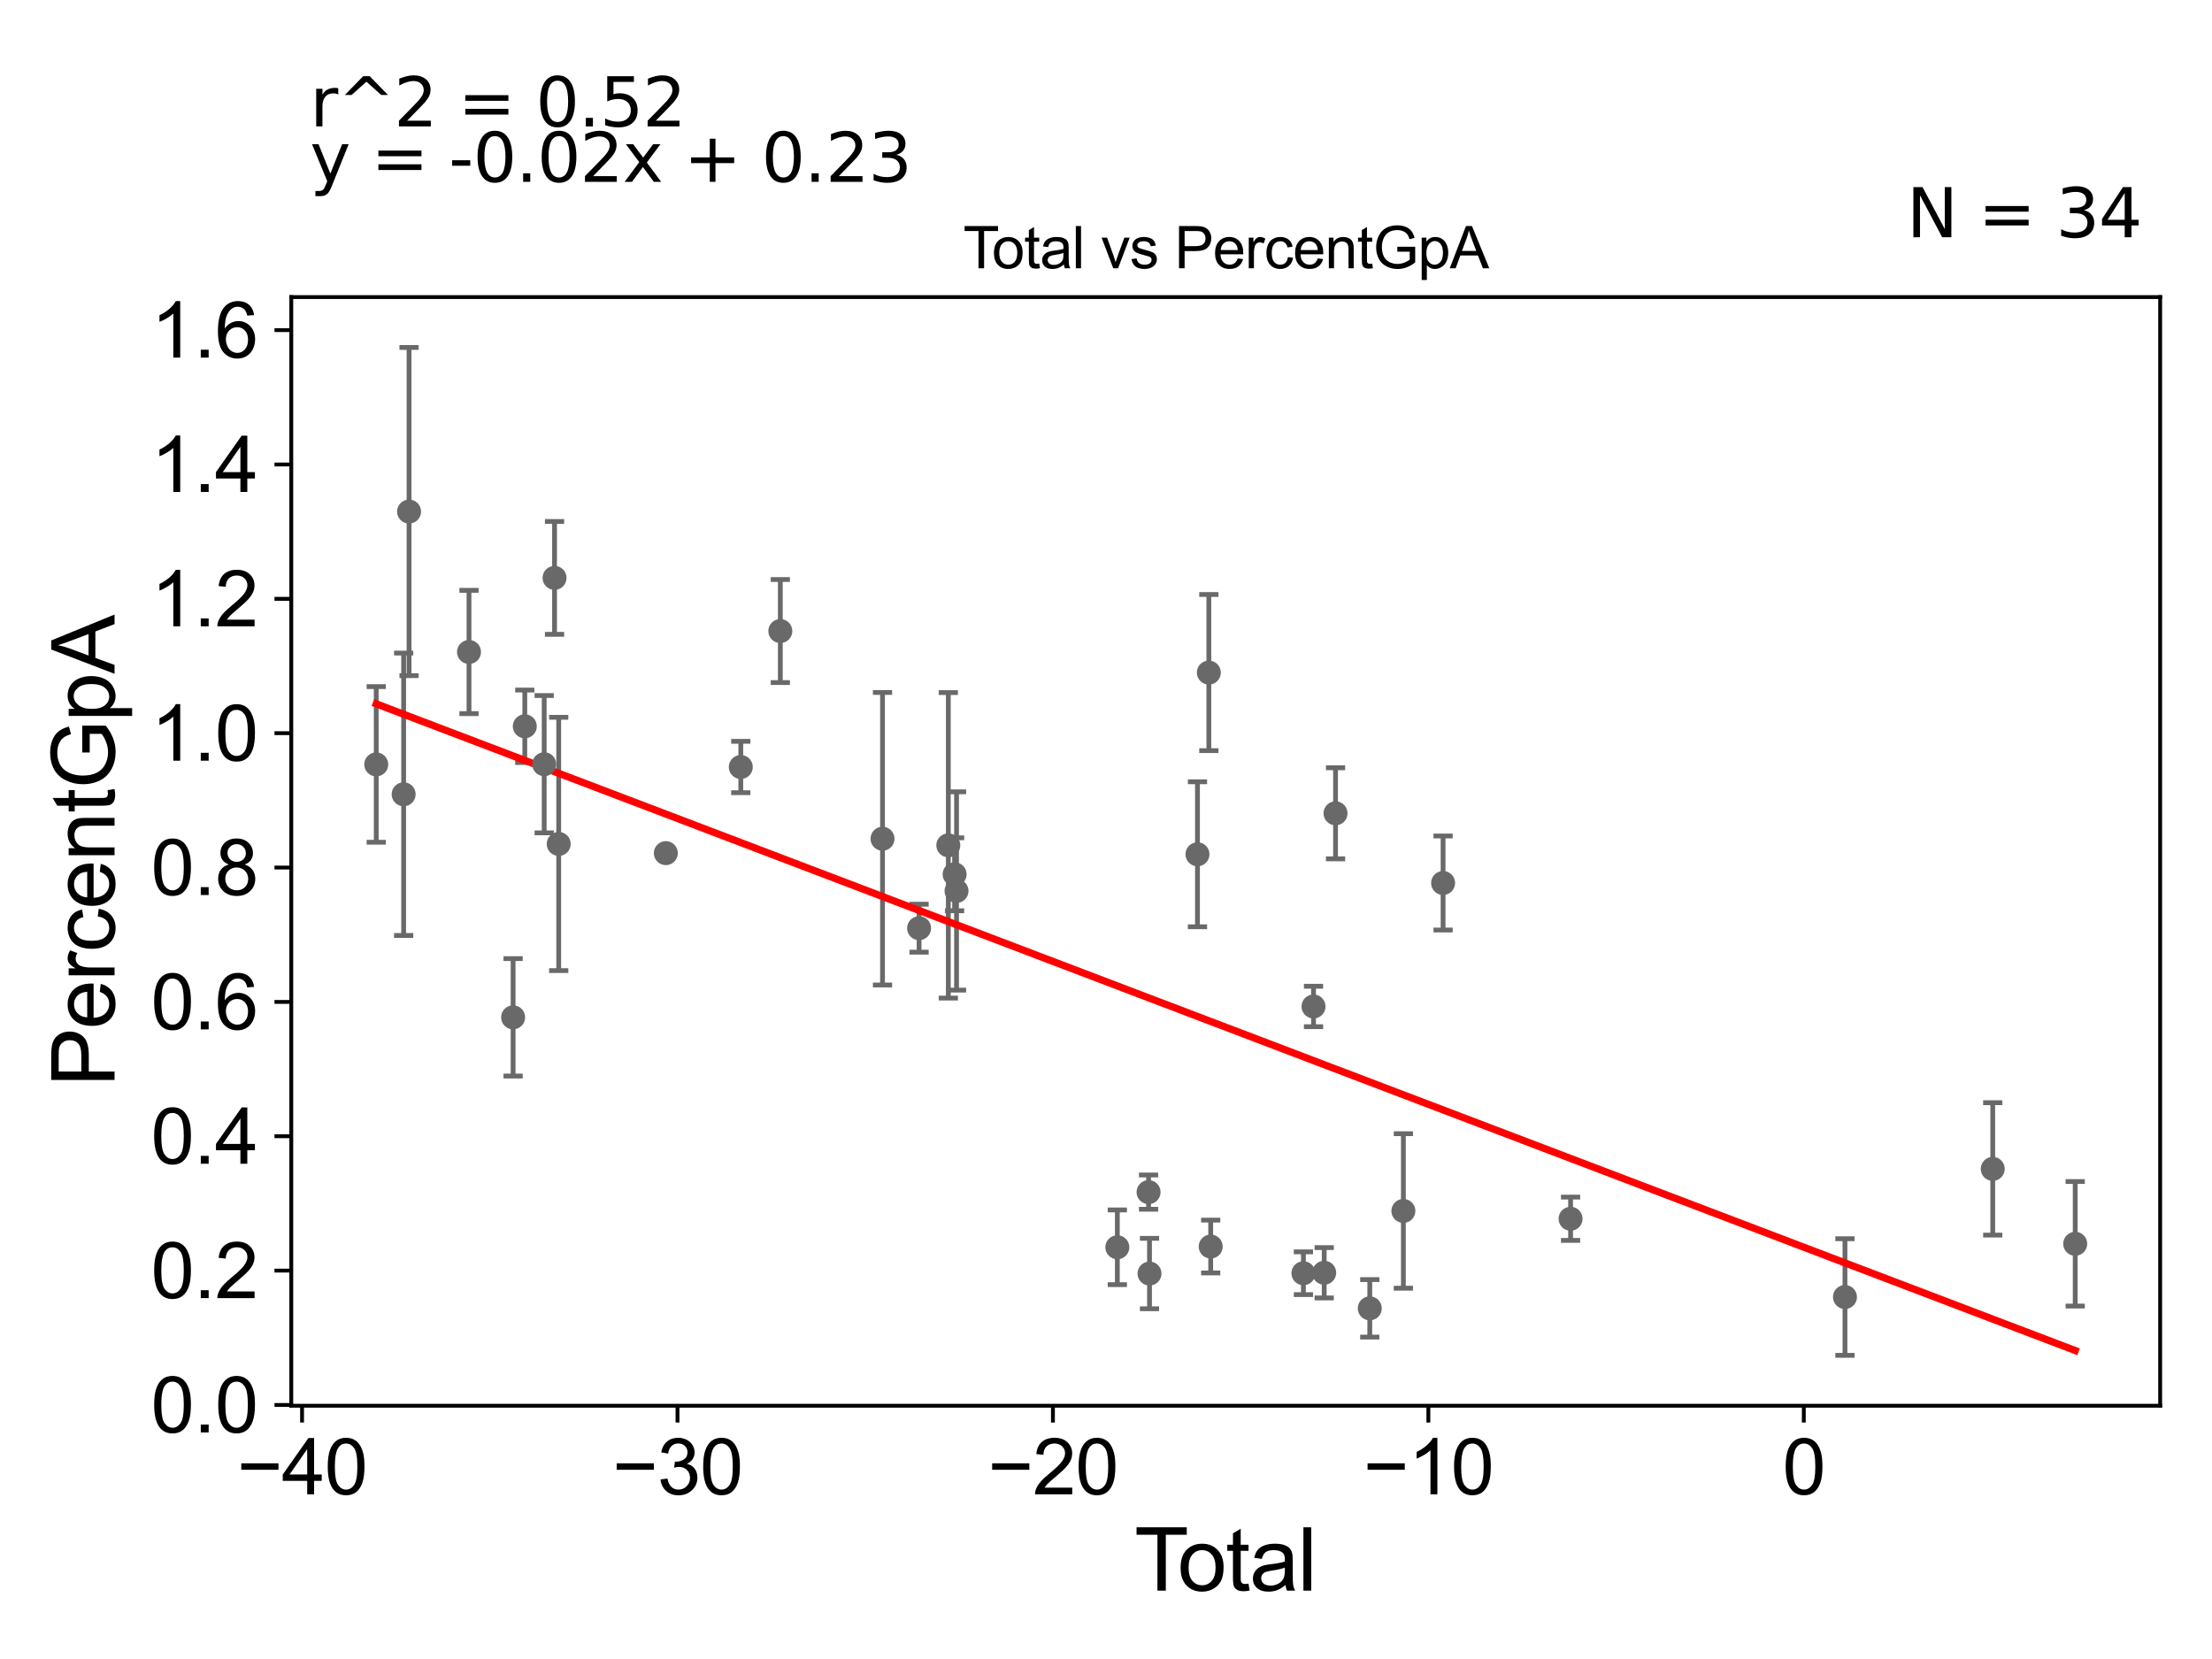 <?xml version="1.0" encoding="utf-8" standalone="no"?>
<!DOCTYPE svg PUBLIC "-//W3C//DTD SVG 1.1//EN"
  "http://www.w3.org/Graphics/SVG/1.1/DTD/svg11.dtd">
<svg xmlns:xlink="http://www.w3.org/1999/xlink" width="460.8pt" height="345.6pt" viewBox="0 0 460.8 345.6" xmlns="http://www.w3.org/2000/svg" version="1.1">
 <defs>
  <style type="text/css">*{stroke-linejoin: round; stroke-linecap: butt}</style>
 </defs>
 <g id="figure_1">
  <g id="patch_1">
   <path d="M 0 345.6 
L 460.8 345.6 
L 460.8 0 
L 0 0 
z
" style="fill: #ffffff"/>
  </g>
  <g id="axes_1">
   <g id="patch_2">
    <path d="M 60.68 292.84 
L 450 292.84 
L 450 61.886 
L 60.68 61.886 
z
" style="fill: #ffffff"/>
   </g>
   <g id="PathCollection_1">
    <defs>
     <path id="m5eea987f00" d="M 0 1.118 
C 0.297 1.118 0.581 1 0.791 0.791 
C 1 0.581 1.118 0.297 1.118 0 
C 1.118 -0.297 1 -0.581 0.791 -0.791 
C 0.581 -1 0.297 -1.118 0 -1.118 
C -0.297 -1.118 -0.581 -1 -0.791 -0.791 
C -1 -0.581 -1.118 -0.297 -1.118 0 
C -1.118 0.297 -1 0.581 -0.791 0.791 
C -0.581 1 -0.297 1.118 0 1.118 
z
" style="stroke: #696969"/>
    </defs>
    <g clip-path="url(#p85a0d99d24)">
     <use xlink:href="#m5eea987f00" x="78.376" y="159.242" style="fill: #696969; stroke: #696969"/>
     <use xlink:href="#m5eea987f00" x="384.339" y="270.195" style="fill: #696969; stroke: #696969"/>
     <use xlink:href="#m5eea987f00" x="327.179" y="253.891" style="fill: #696969; stroke: #696969"/>
     <use xlink:href="#m5eea987f00" x="300.621" y="183.948" style="fill: #696969; stroke: #696969"/>
     <use xlink:href="#m5eea987f00" x="292.349" y="252.263" style="fill: #696969; stroke: #696969"/>
     <use xlink:href="#m5eea987f00" x="285.349" y="272.552" style="fill: #696969; stroke: #696969"/>
     <use xlink:href="#m5eea987f00" x="278.218" y="169.427" style="fill: #696969; stroke: #696969"/>
     <use xlink:href="#m5eea987f00" x="275.854" y="265.14" style="fill: #696969; stroke: #696969"/>
     <use xlink:href="#m5eea987f00" x="273.63" y="209.667" style="fill: #696969; stroke: #696969"/>
     <use xlink:href="#m5eea987f00" x="271.525" y="265.236" style="fill: #696969; stroke: #696969"/>
     <use xlink:href="#m5eea987f00" x="252.21" y="259.678" style="fill: #696969; stroke: #696969"/>
     <use xlink:href="#m5eea987f00" x="251.824" y="140.11" style="fill: #696969; stroke: #696969"/>
     <use xlink:href="#m5eea987f00" x="249.455" y="177.961" style="fill: #696969; stroke: #696969"/>
     <use xlink:href="#m5eea987f00" x="239.463" y="265.306" style="fill: #696969; stroke: #696969"/>
     <use xlink:href="#m5eea987f00" x="239.269" y="248.342" style="fill: #696969; stroke: #696969"/>
     <use xlink:href="#m5eea987f00" x="232.763" y="259.831" style="fill: #696969; stroke: #696969"/>
     <use xlink:href="#m5eea987f00" x="199.263" y="185.604" style="fill: #696969; stroke: #696969"/>
     <use xlink:href="#m5eea987f00" x="198.862" y="182.13" style="fill: #696969; stroke: #696969"/>
     <use xlink:href="#m5eea987f00" x="84.087" y="165.462" style="fill: #696969; stroke: #696969"/>
     <use xlink:href="#m5eea987f00" x="85.214" y="106.567" style="fill: #696969; stroke: #696969"/>
     <use xlink:href="#m5eea987f00" x="97.702" y="135.819" style="fill: #696969; stroke: #696969"/>
     <use xlink:href="#m5eea987f00" x="106.89" y="211.928" style="fill: #696969; stroke: #696969"/>
     <use xlink:href="#m5eea987f00" x="109.324" y="151.3" style="fill: #696969; stroke: #696969"/>
     <use xlink:href="#m5eea987f00" x="113.366" y="159.2" style="fill: #696969; stroke: #696969"/>
     <use xlink:href="#m5eea987f00" x="415.123" y="243.502" style="fill: #696969; stroke: #696969"/>
     <use xlink:href="#m5eea987f00" x="115.522" y="120.387" style="fill: #696969; stroke: #696969"/>
     <use xlink:href="#m5eea987f00" x="138.705" y="177.726" style="fill: #696969; stroke: #696969"/>
     <use xlink:href="#m5eea987f00" x="154.32" y="159.781" style="fill: #696969; stroke: #696969"/>
     <use xlink:href="#m5eea987f00" x="162.555" y="131.458" style="fill: #696969; stroke: #696969"/>
     <use xlink:href="#m5eea987f00" x="183.845" y="174.723" style="fill: #696969; stroke: #696969"/>
     <use xlink:href="#m5eea987f00" x="191.46" y="193.359" style="fill: #696969; stroke: #696969"/>
     <use xlink:href="#m5eea987f00" x="197.552" y="176.099" style="fill: #696969; stroke: #696969"/>
     <use xlink:href="#m5eea987f00" x="116.391" y="175.81" style="fill: #696969; stroke: #696969"/>
     <use xlink:href="#m5eea987f00" x="432.304" y="259.105" style="fill: #696969; stroke: #696969"/>
    </g>
   </g>
   <g id="matplotlib.axis_1">
    <g id="xtick_1">
     <g id="line2d_1">
      <defs>
       <path id="m3acfc9e610" d="M 0 0 
L 0 3.5 
" style="stroke: #000000; stroke-width: 0.8"/>
      </defs>
      <g>
       <use xlink:href="#m3acfc9e610" x="62.924" y="292.84" style="stroke: #000000; stroke-width: 0.8"/>
      </g>
     </g>
     <g id="text_1">
      <!-- −40 -->
      <g transform="translate(49.354 311.293)scale(0.16 -0.16)">
       <defs>
        <path id="ArialMT-2212" d="M 3381 1997 
L 356 1997 
L 356 2522 
L 3381 2522 
L 3381 1997 
z
" transform="scale(0.016)"/>
        <path id="ArialMT-34" d="M 2069 0 
L 2069 1097 
L 81 1097 
L 81 1613 
L 2172 4581 
L 2631 4581 
L 2631 1613 
L 3250 1613 
L 3250 1097 
L 2631 1097 
L 2631 0 
L 2069 0 
z
M 2069 1613 
L 2069 3678 
L 634 1613 
L 2069 1613 
z
" transform="scale(0.016)"/>
        <path id="ArialMT-30" d="M 266 2259 
Q 266 3072 433 3567 
Q 600 4063 929 4331 
Q 1259 4600 1759 4600 
Q 2128 4600 2406 4451 
Q 2684 4303 2865 4023 
Q 3047 3744 3150 3342 
Q 3253 2941 3253 2259 
Q 3253 1453 3087 958 
Q 2922 463 2592 192 
Q 2263 -78 1759 -78 
Q 1097 -78 719 397 
Q 266 969 266 2259 
z
M 844 2259 
Q 844 1131 1108 757 
Q 1372 384 1759 384 
Q 2147 384 2411 759 
Q 2675 1134 2675 2259 
Q 2675 3391 2411 3762 
Q 2147 4134 1753 4134 
Q 1366 4134 1134 3806 
Q 844 3388 844 2259 
z
" transform="scale(0.016)"/>
       </defs>
       <use xlink:href="#ArialMT-2212"/>
       <use xlink:href="#ArialMT-34" x="58.398"/>
       <use xlink:href="#ArialMT-30" x="114.014"/>
      </g>
     </g>
    </g>
    <g id="xtick_2">
     <g id="line2d_2">
      <g>
       <use xlink:href="#m3acfc9e610" x="141.135" y="292.84" style="stroke: #000000; stroke-width: 0.8"/>
      </g>
     </g>
     <g id="text_2">
      <!-- −30 -->
      <g transform="translate(127.565 311.293)scale(0.16 -0.16)">
       <defs>
        <path id="ArialMT-33" d="M 269 1209 
L 831 1284 
Q 928 806 1161 595 
Q 1394 384 1728 384 
Q 2125 384 2398 659 
Q 2672 934 2672 1341 
Q 2672 1728 2419 1979 
Q 2166 2231 1775 2231 
Q 1616 2231 1378 2169 
L 1441 2663 
Q 1497 2656 1531 2656 
Q 1891 2656 2178 2843 
Q 2466 3031 2466 3422 
Q 2466 3731 2256 3934 
Q 2047 4138 1716 4138 
Q 1388 4138 1169 3931 
Q 950 3725 888 3313 
L 325 3413 
Q 428 3978 793 4289 
Q 1159 4600 1703 4600 
Q 2078 4600 2393 4439 
Q 2709 4278 2876 4000 
Q 3044 3722 3044 3409 
Q 3044 3113 2884 2869 
Q 2725 2625 2413 2481 
Q 2819 2388 3044 2092 
Q 3269 1797 3269 1353 
Q 3269 753 2831 336 
Q 2394 -81 1725 -81 
Q 1122 -81 723 278 
Q 325 638 269 1209 
z
" transform="scale(0.016)"/>
       </defs>
       <use xlink:href="#ArialMT-2212"/>
       <use xlink:href="#ArialMT-33" x="58.398"/>
       <use xlink:href="#ArialMT-30" x="114.014"/>
      </g>
     </g>
    </g>
    <g id="xtick_3">
     <g id="line2d_3">
      <g>
       <use xlink:href="#m3acfc9e610" x="219.345" y="292.84" style="stroke: #000000; stroke-width: 0.8"/>
      </g>
     </g>
     <g id="text_3">
      <!-- −20 -->
      <g transform="translate(205.775 311.293)scale(0.16 -0.16)">
       <defs>
        <path id="ArialMT-32" d="M 3222 541 
L 3222 0 
L 194 0 
Q 188 203 259 391 
Q 375 700 629 1000 
Q 884 1300 1366 1694 
Q 2113 2306 2375 2664 
Q 2638 3022 2638 3341 
Q 2638 3675 2398 3904 
Q 2159 4134 1775 4134 
Q 1369 4134 1125 3890 
Q 881 3647 878 3216 
L 300 3275 
Q 359 3922 746 4261 
Q 1134 4600 1788 4600 
Q 2447 4600 2831 4234 
Q 3216 3869 3216 3328 
Q 3216 3053 3103 2787 
Q 2991 2522 2730 2228 
Q 2469 1934 1863 1422 
Q 1356 997 1212 845 
Q 1069 694 975 541 
L 3222 541 
z
" transform="scale(0.016)"/>
       </defs>
       <use xlink:href="#ArialMT-2212"/>
       <use xlink:href="#ArialMT-32" x="58.398"/>
       <use xlink:href="#ArialMT-30" x="114.014"/>
      </g>
     </g>
    </g>
    <g id="xtick_4">
     <g id="line2d_4">
      <g>
       <use xlink:href="#m3acfc9e610" x="297.555" y="292.84" style="stroke: #000000; stroke-width: 0.8"/>
      </g>
     </g>
     <g id="text_4">
      <!-- −10 -->
      <g transform="translate(283.985 311.293)scale(0.16 -0.16)">
       <defs>
        <path id="ArialMT-31" d="M 2384 0 
L 1822 0 
L 1822 3584 
Q 1619 3391 1289 3197 
Q 959 3003 697 2906 
L 697 3450 
Q 1169 3672 1522 3987 
Q 1875 4303 2022 4600 
L 2384 4600 
L 2384 0 
z
" transform="scale(0.016)"/>
       </defs>
       <use xlink:href="#ArialMT-2212"/>
       <use xlink:href="#ArialMT-31" x="58.398"/>
       <use xlink:href="#ArialMT-30" x="114.014"/>
      </g>
     </g>
    </g>
    <g id="xtick_5">
     <g id="line2d_5">
      <g>
       <use xlink:href="#m3acfc9e610" x="375.766" y="292.84" style="stroke: #000000; stroke-width: 0.8"/>
      </g>
     </g>
     <g id="text_5">
      <!-- 0 -->
      <g transform="translate(371.317 311.293)scale(0.16 -0.16)">
       <use xlink:href="#ArialMT-30"/>
      </g>
     </g>
    </g>
    <g id="text_6">
     <!-- Total -->
     <g transform="translate(236.335 331.357)scale(0.18 -0.18)">
      <defs>
       <path id="ArialMT-54" d="M 1659 0 
L 1659 4041 
L 150 4041 
L 150 4581 
L 3781 4581 
L 3781 4041 
L 2266 4041 
L 2266 0 
L 1659 0 
z
" transform="scale(0.016)"/>
       <path id="ArialMT-6f" d="M 213 1659 
Q 213 2581 725 3025 
Q 1153 3394 1769 3394 
Q 2453 3394 2887 2945 
Q 3322 2497 3322 1706 
Q 3322 1066 3130 698 
Q 2938 331 2570 128 
Q 2203 -75 1769 -75 
Q 1072 -75 642 372 
Q 213 819 213 1659 
z
M 791 1659 
Q 791 1022 1069 705 
Q 1347 388 1769 388 
Q 2188 388 2466 706 
Q 2744 1025 2744 1678 
Q 2744 2294 2464 2611 
Q 2184 2928 1769 2928 
Q 1347 2928 1069 2612 
Q 791 2297 791 1659 
z
" transform="scale(0.016)"/>
       <path id="ArialMT-74" d="M 1650 503 
L 1731 6 
Q 1494 -44 1306 -44 
Q 1000 -44 831 53 
Q 663 150 594 308 
Q 525 466 525 972 
L 525 2881 
L 113 2881 
L 113 3319 
L 525 3319 
L 525 4141 
L 1084 4478 
L 1084 3319 
L 1650 3319 
L 1650 2881 
L 1084 2881 
L 1084 941 
Q 1084 700 1114 631 
Q 1144 563 1211 522 
Q 1278 481 1403 481 
Q 1497 481 1650 503 
z
" transform="scale(0.016)"/>
       <path id="ArialMT-61" d="M 2588 409 
Q 2275 144 1986 34 
Q 1697 -75 1366 -75 
Q 819 -75 525 192 
Q 231 459 231 875 
Q 231 1119 342 1320 
Q 453 1522 633 1644 
Q 813 1766 1038 1828 
Q 1203 1872 1538 1913 
Q 2219 1994 2541 2106 
Q 2544 2222 2544 2253 
Q 2544 2597 2384 2738 
Q 2169 2928 1744 2928 
Q 1347 2928 1158 2789 
Q 969 2650 878 2297 
L 328 2372 
Q 403 2725 575 2942 
Q 747 3159 1072 3276 
Q 1397 3394 1825 3394 
Q 2250 3394 2515 3294 
Q 2781 3194 2906 3042 
Q 3031 2891 3081 2659 
Q 3109 2516 3109 2141 
L 3109 1391 
Q 3109 606 3145 398 
Q 3181 191 3288 0 
L 2700 0 
Q 2613 175 2588 409 
z
M 2541 1666 
Q 2234 1541 1622 1453 
Q 1275 1403 1131 1340 
Q 988 1278 909 1158 
Q 831 1038 831 891 
Q 831 666 1001 516 
Q 1172 366 1500 366 
Q 1825 366 2078 508 
Q 2331 650 2450 897 
Q 2541 1088 2541 1459 
L 2541 1666 
z
" transform="scale(0.016)"/>
       <path id="ArialMT-6c" d="M 409 0 
L 409 4581 
L 972 4581 
L 972 0 
L 409 0 
z
" transform="scale(0.016)"/>
      </defs>
      <use xlink:href="#ArialMT-54"/>
      <use xlink:href="#ArialMT-6f" x="49.959"/>
      <use xlink:href="#ArialMT-74" x="105.574"/>
      <use xlink:href="#ArialMT-61" x="133.357"/>
      <use xlink:href="#ArialMT-6c" x="188.973"/>
     </g>
    </g>
   </g>
   <g id="matplotlib.axis_2">
    <g id="ytick_1">
     <g id="line2d_6">
      <defs>
       <path id="m668b4ab168" d="M 0 0 
L -3.5 0 
" style="stroke: #000000; stroke-width: 0.8"/>
      </defs>
      <g>
       <use xlink:href="#m668b4ab168" x="60.68" y="292.679" style="stroke: #000000; stroke-width: 0.8"/>
      </g>
     </g>
     <g id="text_7">
      <!-- 0.0 -->
      <g transform="translate(31.44 298.406)scale(0.16 -0.16)">
       <defs>
        <path id="ArialMT-2e" d="M 581 0 
L 581 641 
L 1222 641 
L 1222 0 
L 581 0 
z
" transform="scale(0.016)"/>
       </defs>
       <use xlink:href="#ArialMT-30"/>
       <use xlink:href="#ArialMT-2e" x="55.615"/>
       <use xlink:href="#ArialMT-30" x="83.398"/>
      </g>
     </g>
    </g>
    <g id="ytick_2">
     <g id="line2d_7">
      <g>
       <use xlink:href="#m668b4ab168" x="60.68" y="264.691" style="stroke: #000000; stroke-width: 0.8"/>
      </g>
     </g>
     <g id="text_8">
      <!-- 0.2 -->
      <g transform="translate(31.44 270.417)scale(0.16 -0.16)">
       <use xlink:href="#ArialMT-30"/>
       <use xlink:href="#ArialMT-2e" x="55.615"/>
       <use xlink:href="#ArialMT-32" x="83.398"/>
      </g>
     </g>
    </g>
    <g id="ytick_3">
     <g id="line2d_8">
      <g>
       <use xlink:href="#m668b4ab168" x="60.68" y="236.702" style="stroke: #000000; stroke-width: 0.8"/>
      </g>
     </g>
     <g id="text_9">
      <!-- 0.4 -->
      <g transform="translate(31.44 242.428)scale(0.16 -0.16)">
       <use xlink:href="#ArialMT-30"/>
       <use xlink:href="#ArialMT-2e" x="55.615"/>
       <use xlink:href="#ArialMT-34" x="83.398"/>
      </g>
     </g>
    </g>
    <g id="ytick_4">
     <g id="line2d_9">
      <g>
       <use xlink:href="#m668b4ab168" x="60.68" y="208.713" style="stroke: #000000; stroke-width: 0.8"/>
      </g>
     </g>
     <g id="text_10">
      <!-- 0.6 -->
      <g transform="translate(31.44 214.439)scale(0.16 -0.16)">
       <defs>
        <path id="ArialMT-36" d="M 3184 3459 
L 2625 3416 
Q 2550 3747 2413 3897 
Q 2184 4138 1850 4138 
Q 1581 4138 1378 3988 
Q 1113 3794 959 3422 
Q 806 3050 800 2363 
Q 1003 2672 1297 2822 
Q 1591 2972 1913 2972 
Q 2475 2972 2870 2558 
Q 3266 2144 3266 1488 
Q 3266 1056 3080 686 
Q 2894 316 2569 119 
Q 2244 -78 1831 -78 
Q 1128 -78 684 439 
Q 241 956 241 2144 
Q 241 3472 731 4075 
Q 1159 4600 1884 4600 
Q 2425 4600 2770 4297 
Q 3116 3994 3184 3459 
z
M 888 1484 
Q 888 1194 1011 928 
Q 1134 663 1356 523 
Q 1578 384 1822 384 
Q 2178 384 2434 671 
Q 2691 959 2691 1453 
Q 2691 1928 2437 2201 
Q 2184 2475 1800 2475 
Q 1419 2475 1153 2201 
Q 888 1928 888 1484 
z
" transform="scale(0.016)"/>
       </defs>
       <use xlink:href="#ArialMT-30"/>
       <use xlink:href="#ArialMT-2e" x="55.615"/>
       <use xlink:href="#ArialMT-36" x="83.398"/>
      </g>
     </g>
    </g>
    <g id="ytick_5">
     <g id="line2d_10">
      <g>
       <use xlink:href="#m668b4ab168" x="60.68" y="180.724" style="stroke: #000000; stroke-width: 0.8"/>
      </g>
     </g>
     <g id="text_11">
      <!-- 0.8 -->
      <g transform="translate(31.44 186.45)scale(0.16 -0.16)">
       <defs>
        <path id="ArialMT-38" d="M 1131 2484 
Q 781 2613 612 2850 
Q 444 3088 444 3419 
Q 444 3919 803 4259 
Q 1163 4600 1759 4600 
Q 2359 4600 2725 4251 
Q 3091 3903 3091 3403 
Q 3091 3084 2923 2848 
Q 2756 2613 2416 2484 
Q 2838 2347 3058 2040 
Q 3278 1734 3278 1309 
Q 3278 722 2862 322 
Q 2447 -78 1769 -78 
Q 1091 -78 675 323 
Q 259 725 259 1325 
Q 259 1772 486 2073 
Q 713 2375 1131 2484 
z
M 1019 3438 
Q 1019 3113 1228 2906 
Q 1438 2700 1772 2700 
Q 2097 2700 2305 2904 
Q 2513 3109 2513 3406 
Q 2513 3716 2298 3927 
Q 2084 4138 1766 4138 
Q 1444 4138 1231 3931 
Q 1019 3725 1019 3438 
z
M 838 1322 
Q 838 1081 952 856 
Q 1066 631 1291 507 
Q 1516 384 1775 384 
Q 2178 384 2440 643 
Q 2703 903 2703 1303 
Q 2703 1709 2433 1975 
Q 2163 2241 1756 2241 
Q 1359 2241 1098 1978 
Q 838 1716 838 1322 
z
" transform="scale(0.016)"/>
       </defs>
       <use xlink:href="#ArialMT-30"/>
       <use xlink:href="#ArialMT-2e" x="55.615"/>
       <use xlink:href="#ArialMT-38" x="83.398"/>
      </g>
     </g>
    </g>
    <g id="ytick_6">
     <g id="line2d_11">
      <g>
       <use xlink:href="#m668b4ab168" x="60.68" y="152.735" style="stroke: #000000; stroke-width: 0.8"/>
      </g>
     </g>
     <g id="text_12">
      <!-- 1.0 -->
      <g transform="translate(31.44 158.462)scale(0.16 -0.16)">
       <use xlink:href="#ArialMT-31"/>
       <use xlink:href="#ArialMT-2e" x="55.615"/>
       <use xlink:href="#ArialMT-30" x="83.398"/>
      </g>
     </g>
    </g>
    <g id="ytick_7">
     <g id="line2d_12">
      <g>
       <use xlink:href="#m668b4ab168" x="60.68" y="124.747" style="stroke: #000000; stroke-width: 0.8"/>
      </g>
     </g>
     <g id="text_13">
      <!-- 1.2 -->
      <g transform="translate(31.44 130.473)scale(0.16 -0.16)">
       <use xlink:href="#ArialMT-31"/>
       <use xlink:href="#ArialMT-2e" x="55.615"/>
       <use xlink:href="#ArialMT-32" x="83.398"/>
      </g>
     </g>
    </g>
    <g id="ytick_8">
     <g id="line2d_13">
      <g>
       <use xlink:href="#m668b4ab168" x="60.68" y="96.758" style="stroke: #000000; stroke-width: 0.8"/>
      </g>
     </g>
     <g id="text_14">
      <!-- 1.4 -->
      <g transform="translate(31.44 102.484)scale(0.16 -0.16)">
       <use xlink:href="#ArialMT-31"/>
       <use xlink:href="#ArialMT-2e" x="55.615"/>
       <use xlink:href="#ArialMT-34" x="83.398"/>
      </g>
     </g>
    </g>
    <g id="ytick_9">
     <g id="line2d_14">
      <g>
       <use xlink:href="#m668b4ab168" x="60.68" y="68.769" style="stroke: #000000; stroke-width: 0.8"/>
      </g>
     </g>
     <g id="text_15">
      <!-- 1.6 -->
      <g transform="translate(31.44 74.495)scale(0.16 -0.16)">
       <use xlink:href="#ArialMT-31"/>
       <use xlink:href="#ArialMT-2e" x="55.615"/>
       <use xlink:href="#ArialMT-36" x="83.398"/>
      </g>
     </g>
    </g>
    <g id="text_16">
     <!-- PercentGpA -->
     <g transform="translate(23.863 226.386)rotate(-90)scale(0.18 -0.18)">
      <defs>
       <path id="ArialMT-50" d="M 494 0 
L 494 4581 
L 2222 4581 
Q 2678 4581 2919 4538 
Q 3256 4481 3484 4323 
Q 3713 4166 3852 3881 
Q 3991 3597 3991 3256 
Q 3991 2672 3619 2267 
Q 3247 1863 2275 1863 
L 1100 1863 
L 1100 0 
L 494 0 
z
M 1100 2403 
L 2284 2403 
Q 2872 2403 3119 2622 
Q 3366 2841 3366 3238 
Q 3366 3525 3220 3729 
Q 3075 3934 2838 4000 
Q 2684 4041 2272 4041 
L 1100 4041 
L 1100 2403 
z
" transform="scale(0.016)"/>
       <path id="ArialMT-65" d="M 2694 1069 
L 3275 997 
Q 3138 488 2766 206 
Q 2394 -75 1816 -75 
Q 1088 -75 661 373 
Q 234 822 234 1631 
Q 234 2469 665 2931 
Q 1097 3394 1784 3394 
Q 2450 3394 2872 2941 
Q 3294 2488 3294 1666 
Q 3294 1616 3291 1516 
L 816 1516 
Q 847 969 1125 678 
Q 1403 388 1819 388 
Q 2128 388 2347 550 
Q 2566 713 2694 1069 
z
M 847 1978 
L 2700 1978 
Q 2663 2397 2488 2606 
Q 2219 2931 1791 2931 
Q 1403 2931 1139 2672 
Q 875 2413 847 1978 
z
" transform="scale(0.016)"/>
       <path id="ArialMT-72" d="M 416 0 
L 416 3319 
L 922 3319 
L 922 2816 
Q 1116 3169 1280 3281 
Q 1444 3394 1641 3394 
Q 1925 3394 2219 3213 
L 2025 2691 
Q 1819 2813 1613 2813 
Q 1428 2813 1281 2702 
Q 1134 2591 1072 2394 
Q 978 2094 978 1738 
L 978 0 
L 416 0 
z
" transform="scale(0.016)"/>
       <path id="ArialMT-63" d="M 2588 1216 
L 3141 1144 
Q 3050 572 2676 248 
Q 2303 -75 1759 -75 
Q 1078 -75 664 370 
Q 250 816 250 1647 
Q 250 2184 428 2587 
Q 606 2991 970 3192 
Q 1334 3394 1763 3394 
Q 2303 3394 2647 3120 
Q 2991 2847 3088 2344 
L 2541 2259 
Q 2463 2594 2264 2762 
Q 2066 2931 1784 2931 
Q 1359 2931 1093 2626 
Q 828 2322 828 1663 
Q 828 994 1084 691 
Q 1341 388 1753 388 
Q 2084 388 2306 591 
Q 2528 794 2588 1216 
z
" transform="scale(0.016)"/>
       <path id="ArialMT-6e" d="M 422 0 
L 422 3319 
L 928 3319 
L 928 2847 
Q 1294 3394 1984 3394 
Q 2284 3394 2536 3286 
Q 2788 3178 2913 3003 
Q 3038 2828 3088 2588 
Q 3119 2431 3119 2041 
L 3119 0 
L 2556 0 
L 2556 2019 
Q 2556 2363 2490 2533 
Q 2425 2703 2258 2804 
Q 2091 2906 1866 2906 
Q 1506 2906 1245 2678 
Q 984 2450 984 1813 
L 984 0 
L 422 0 
z
" transform="scale(0.016)"/>
       <path id="ArialMT-47" d="M 2638 1797 
L 2638 2334 
L 4578 2338 
L 4578 638 
Q 4131 281 3656 101 
Q 3181 -78 2681 -78 
Q 2006 -78 1454 211 
Q 903 500 622 1047 
Q 341 1594 341 2269 
Q 341 2938 620 3517 
Q 900 4097 1425 4378 
Q 1950 4659 2634 4659 
Q 3131 4659 3532 4498 
Q 3934 4338 4162 4050 
Q 4391 3763 4509 3300 
L 3963 3150 
Q 3859 3500 3706 3700 
Q 3553 3900 3268 4020 
Q 2984 4141 2638 4141 
Q 2222 4141 1919 4014 
Q 1616 3888 1430 3681 
Q 1244 3475 1141 3228 
Q 966 2803 966 2306 
Q 966 1694 1177 1281 
Q 1388 869 1791 669 
Q 2194 469 2647 469 
Q 3041 469 3416 620 
Q 3791 772 3984 944 
L 3984 1797 
L 2638 1797 
z
" transform="scale(0.016)"/>
       <path id="ArialMT-70" d="M 422 -1272 
L 422 3319 
L 934 3319 
L 934 2888 
Q 1116 3141 1344 3267 
Q 1572 3394 1897 3394 
Q 2322 3394 2647 3175 
Q 2972 2956 3137 2557 
Q 3303 2159 3303 1684 
Q 3303 1175 3120 767 
Q 2938 359 2589 142 
Q 2241 -75 1856 -75 
Q 1575 -75 1351 44 
Q 1128 163 984 344 
L 984 -1272 
L 422 -1272 
z
M 931 1641 
Q 931 1000 1190 694 
Q 1450 388 1819 388 
Q 2194 388 2461 705 
Q 2728 1022 2728 1688 
Q 2728 2322 2467 2637 
Q 2206 2953 1844 2953 
Q 1484 2953 1207 2617 
Q 931 2281 931 1641 
z
" transform="scale(0.016)"/>
       <path id="ArialMT-41" d="M -9 0 
L 1750 4581 
L 2403 4581 
L 4278 0 
L 3588 0 
L 3053 1388 
L 1138 1388 
L 634 0 
L -9 0 
z
M 1313 1881 
L 2866 1881 
L 2388 3150 
Q 2169 3728 2063 4100 
Q 1975 3659 1816 3225 
L 1313 1881 
z
" transform="scale(0.016)"/>
      </defs>
      <use xlink:href="#ArialMT-50"/>
      <use xlink:href="#ArialMT-65" x="66.699"/>
      <use xlink:href="#ArialMT-72" x="122.314"/>
      <use xlink:href="#ArialMT-63" x="155.615"/>
      <use xlink:href="#ArialMT-65" x="205.615"/>
      <use xlink:href="#ArialMT-6e" x="261.23"/>
      <use xlink:href="#ArialMT-74" x="316.846"/>
      <use xlink:href="#ArialMT-47" x="344.629"/>
      <use xlink:href="#ArialMT-70" x="422.412"/>
      <use xlink:href="#ArialMT-41" x="478.027"/>
     </g>
    </g>
   </g>
   <g id="LineCollection_1">
    <path d="M 78.376 175.452 
L 78.376 143.033 
" clip-path="url(#p85a0d99d24)" style="fill: none; stroke: #696969"/>
    <path d="M 384.339 282.342 
L 384.339 258.048 
" clip-path="url(#p85a0d99d24)" style="fill: none; stroke: #696969"/>
    <path d="M 327.179 258.402 
L 327.179 249.379 
" clip-path="url(#p85a0d99d24)" style="fill: none; stroke: #696969"/>
    <path d="M 300.621 193.742 
L 300.621 174.154 
" clip-path="url(#p85a0d99d24)" style="fill: none; stroke: #696969"/>
    <path d="M 292.349 268.356 
L 292.349 236.169 
" clip-path="url(#p85a0d99d24)" style="fill: none; stroke: #696969"/>
    <path d="M 285.349 278.54 
L 285.349 266.564 
" clip-path="url(#p85a0d99d24)" style="fill: none; stroke: #696969"/>
    <path d="M 278.218 178.914 
L 278.218 159.939 
" clip-path="url(#p85a0d99d24)" style="fill: none; stroke: #696969"/>
    <path d="M 275.854 270.384 
L 275.854 259.896 
" clip-path="url(#p85a0d99d24)" style="fill: none; stroke: #696969"/>
    <path d="M 273.63 213.876 
L 273.63 205.457 
" clip-path="url(#p85a0d99d24)" style="fill: none; stroke: #696969"/>
    <path d="M 271.525 269.691 
L 271.525 260.781 
" clip-path="url(#p85a0d99d24)" style="fill: none; stroke: #696969"/>
    <path d="M 252.21 265.185 
L 252.21 254.171 
" clip-path="url(#p85a0d99d24)" style="fill: none; stroke: #696969"/>
    <path d="M 251.824 156.372 
L 251.824 123.848 
" clip-path="url(#p85a0d99d24)" style="fill: none; stroke: #696969"/>
    <path d="M 249.455 193.064 
L 249.455 162.859 
" clip-path="url(#p85a0d99d24)" style="fill: none; stroke: #696969"/>
    <path d="M 239.463 272.642 
L 239.463 257.97 
" clip-path="url(#p85a0d99d24)" style="fill: none; stroke: #696969"/>
    <path d="M 239.269 251.913 
L 239.269 244.771 
" clip-path="url(#p85a0d99d24)" style="fill: none; stroke: #696969"/>
    <path d="M 232.763 267.611 
L 232.763 252.052 
" clip-path="url(#p85a0d99d24)" style="fill: none; stroke: #696969"/>
    <path d="M 199.263 206.264 
L 199.263 164.944 
" clip-path="url(#p85a0d99d24)" style="fill: none; stroke: #696969"/>
    <path d="M 198.862 189.728 
L 198.862 174.532 
" clip-path="url(#p85a0d99d24)" style="fill: none; stroke: #696969"/>
    <path d="M 84.087 194.877 
L 84.087 136.047 
" clip-path="url(#p85a0d99d24)" style="fill: none; stroke: #696969"/>
    <path d="M 85.214 140.751 
L 85.214 72.384 
" clip-path="url(#p85a0d99d24)" style="fill: none; stroke: #696969"/>
    <path d="M 97.702 148.66 
L 97.702 122.978 
" clip-path="url(#p85a0d99d24)" style="fill: none; stroke: #696969"/>
    <path d="M 106.89 224.156 
L 106.89 199.699 
" clip-path="url(#p85a0d99d24)" style="fill: none; stroke: #696969"/>
    <path d="M 109.324 158.848 
L 109.324 143.752 
" clip-path="url(#p85a0d99d24)" style="fill: none; stroke: #696969"/>
    <path d="M 113.366 173.501 
L 113.366 144.898 
" clip-path="url(#p85a0d99d24)" style="fill: none; stroke: #696969"/>
    <path d="M 415.123 257.292 
L 415.123 229.712 
" clip-path="url(#p85a0d99d24)" style="fill: none; stroke: #696969"/>
    <path d="M 115.522 132.144 
L 115.522 108.629 
" clip-path="url(#p85a0d99d24)" style="fill: none; stroke: #696969"/>
    <path d="M 138.705 178.213 
L 138.705 177.239 
" clip-path="url(#p85a0d99d24)" style="fill: none; stroke: #696969"/>
    <path d="M 154.32 165.132 
L 154.32 154.431 
" clip-path="url(#p85a0d99d24)" style="fill: none; stroke: #696969"/>
    <path d="M 162.555 142.191 
L 162.555 120.725 
" clip-path="url(#p85a0d99d24)" style="fill: none; stroke: #696969"/>
    <path d="M 183.845 205.189 
L 183.845 144.257 
" clip-path="url(#p85a0d99d24)" style="fill: none; stroke: #696969"/>
    <path d="M 191.46 198.353 
L 191.46 188.364 
" clip-path="url(#p85a0d99d24)" style="fill: none; stroke: #696969"/>
    <path d="M 197.552 207.919 
L 197.552 144.279 
" clip-path="url(#p85a0d99d24)" style="fill: none; stroke: #696969"/>
    <path d="M 116.391 202.194 
L 116.391 149.427 
" clip-path="url(#p85a0d99d24)" style="fill: none; stroke: #696969"/>
    <path d="M 432.304 272.075 
L 432.304 246.135 
" clip-path="url(#p85a0d99d24)" style="fill: none; stroke: #696969"/>
   </g>
   <g id="line2d_15">
    <defs>
     <path id="m1eeaeb3d1a" d="M 2 0 
L -2 -0 
" style="stroke: #696969"/>
    </defs>
    <g clip-path="url(#p85a0d99d24)">
     <use xlink:href="#m1eeaeb3d1a" x="78.376" y="175.452" style="fill: #696969; stroke: #696969"/>
     <use xlink:href="#m1eeaeb3d1a" x="384.339" y="282.342" style="fill: #696969; stroke: #696969"/>
     <use xlink:href="#m1eeaeb3d1a" x="327.179" y="258.402" style="fill: #696969; stroke: #696969"/>
     <use xlink:href="#m1eeaeb3d1a" x="300.621" y="193.742" style="fill: #696969; stroke: #696969"/>
     <use xlink:href="#m1eeaeb3d1a" x="292.349" y="268.356" style="fill: #696969; stroke: #696969"/>
     <use xlink:href="#m1eeaeb3d1a" x="285.349" y="278.54" style="fill: #696969; stroke: #696969"/>
     <use xlink:href="#m1eeaeb3d1a" x="278.218" y="178.914" style="fill: #696969; stroke: #696969"/>
     <use xlink:href="#m1eeaeb3d1a" x="275.854" y="270.384" style="fill: #696969; stroke: #696969"/>
     <use xlink:href="#m1eeaeb3d1a" x="273.63" y="213.876" style="fill: #696969; stroke: #696969"/>
     <use xlink:href="#m1eeaeb3d1a" x="271.525" y="269.691" style="fill: #696969; stroke: #696969"/>
     <use xlink:href="#m1eeaeb3d1a" x="252.21" y="265.185" style="fill: #696969; stroke: #696969"/>
     <use xlink:href="#m1eeaeb3d1a" x="251.824" y="156.372" style="fill: #696969; stroke: #696969"/>
     <use xlink:href="#m1eeaeb3d1a" x="249.455" y="193.064" style="fill: #696969; stroke: #696969"/>
     <use xlink:href="#m1eeaeb3d1a" x="239.463" y="272.642" style="fill: #696969; stroke: #696969"/>
     <use xlink:href="#m1eeaeb3d1a" x="239.269" y="251.913" style="fill: #696969; stroke: #696969"/>
     <use xlink:href="#m1eeaeb3d1a" x="232.763" y="267.611" style="fill: #696969; stroke: #696969"/>
     <use xlink:href="#m1eeaeb3d1a" x="199.263" y="206.264" style="fill: #696969; stroke: #696969"/>
     <use xlink:href="#m1eeaeb3d1a" x="198.862" y="189.728" style="fill: #696969; stroke: #696969"/>
     <use xlink:href="#m1eeaeb3d1a" x="84.087" y="194.877" style="fill: #696969; stroke: #696969"/>
     <use xlink:href="#m1eeaeb3d1a" x="85.214" y="140.751" style="fill: #696969; stroke: #696969"/>
     <use xlink:href="#m1eeaeb3d1a" x="97.702" y="148.66" style="fill: #696969; stroke: #696969"/>
     <use xlink:href="#m1eeaeb3d1a" x="106.89" y="224.156" style="fill: #696969; stroke: #696969"/>
     <use xlink:href="#m1eeaeb3d1a" x="109.324" y="158.848" style="fill: #696969; stroke: #696969"/>
     <use xlink:href="#m1eeaeb3d1a" x="113.366" y="173.501" style="fill: #696969; stroke: #696969"/>
     <use xlink:href="#m1eeaeb3d1a" x="415.123" y="257.292" style="fill: #696969; stroke: #696969"/>
     <use xlink:href="#m1eeaeb3d1a" x="115.522" y="132.144" style="fill: #696969; stroke: #696969"/>
     <use xlink:href="#m1eeaeb3d1a" x="138.705" y="178.213" style="fill: #696969; stroke: #696969"/>
     <use xlink:href="#m1eeaeb3d1a" x="154.32" y="165.132" style="fill: #696969; stroke: #696969"/>
     <use xlink:href="#m1eeaeb3d1a" x="162.555" y="142.191" style="fill: #696969; stroke: #696969"/>
     <use xlink:href="#m1eeaeb3d1a" x="183.845" y="205.189" style="fill: #696969; stroke: #696969"/>
     <use xlink:href="#m1eeaeb3d1a" x="191.46" y="198.353" style="fill: #696969; stroke: #696969"/>
     <use xlink:href="#m1eeaeb3d1a" x="197.552" y="207.919" style="fill: #696969; stroke: #696969"/>
     <use xlink:href="#m1eeaeb3d1a" x="116.391" y="202.194" style="fill: #696969; stroke: #696969"/>
     <use xlink:href="#m1eeaeb3d1a" x="432.304" y="272.075" style="fill: #696969; stroke: #696969"/>
    </g>
   </g>
   <g id="line2d_16">
    <g clip-path="url(#p85a0d99d24)">
     <use xlink:href="#m1eeaeb3d1a" x="78.376" y="143.033" style="fill: #696969; stroke: #696969"/>
     <use xlink:href="#m1eeaeb3d1a" x="384.339" y="258.048" style="fill: #696969; stroke: #696969"/>
     <use xlink:href="#m1eeaeb3d1a" x="327.179" y="249.379" style="fill: #696969; stroke: #696969"/>
     <use xlink:href="#m1eeaeb3d1a" x="300.621" y="174.154" style="fill: #696969; stroke: #696969"/>
     <use xlink:href="#m1eeaeb3d1a" x="292.349" y="236.169" style="fill: #696969; stroke: #696969"/>
     <use xlink:href="#m1eeaeb3d1a" x="285.349" y="266.564" style="fill: #696969; stroke: #696969"/>
     <use xlink:href="#m1eeaeb3d1a" x="278.218" y="159.939" style="fill: #696969; stroke: #696969"/>
     <use xlink:href="#m1eeaeb3d1a" x="275.854" y="259.896" style="fill: #696969; stroke: #696969"/>
     <use xlink:href="#m1eeaeb3d1a" x="273.63" y="205.457" style="fill: #696969; stroke: #696969"/>
     <use xlink:href="#m1eeaeb3d1a" x="271.525" y="260.781" style="fill: #696969; stroke: #696969"/>
     <use xlink:href="#m1eeaeb3d1a" x="252.21" y="254.171" style="fill: #696969; stroke: #696969"/>
     <use xlink:href="#m1eeaeb3d1a" x="251.824" y="123.848" style="fill: #696969; stroke: #696969"/>
     <use xlink:href="#m1eeaeb3d1a" x="249.455" y="162.859" style="fill: #696969; stroke: #696969"/>
     <use xlink:href="#m1eeaeb3d1a" x="239.463" y="257.97" style="fill: #696969; stroke: #696969"/>
     <use xlink:href="#m1eeaeb3d1a" x="239.269" y="244.771" style="fill: #696969; stroke: #696969"/>
     <use xlink:href="#m1eeaeb3d1a" x="232.763" y="252.052" style="fill: #696969; stroke: #696969"/>
     <use xlink:href="#m1eeaeb3d1a" x="199.263" y="164.944" style="fill: #696969; stroke: #696969"/>
     <use xlink:href="#m1eeaeb3d1a" x="198.862" y="174.532" style="fill: #696969; stroke: #696969"/>
     <use xlink:href="#m1eeaeb3d1a" x="84.087" y="136.047" style="fill: #696969; stroke: #696969"/>
     <use xlink:href="#m1eeaeb3d1a" x="85.214" y="72.384" style="fill: #696969; stroke: #696969"/>
     <use xlink:href="#m1eeaeb3d1a" x="97.702" y="122.978" style="fill: #696969; stroke: #696969"/>
     <use xlink:href="#m1eeaeb3d1a" x="106.89" y="199.699" style="fill: #696969; stroke: #696969"/>
     <use xlink:href="#m1eeaeb3d1a" x="109.324" y="143.752" style="fill: #696969; stroke: #696969"/>
     <use xlink:href="#m1eeaeb3d1a" x="113.366" y="144.898" style="fill: #696969; stroke: #696969"/>
     <use xlink:href="#m1eeaeb3d1a" x="415.123" y="229.712" style="fill: #696969; stroke: #696969"/>
     <use xlink:href="#m1eeaeb3d1a" x="115.522" y="108.629" style="fill: #696969; stroke: #696969"/>
     <use xlink:href="#m1eeaeb3d1a" x="138.705" y="177.239" style="fill: #696969; stroke: #696969"/>
     <use xlink:href="#m1eeaeb3d1a" x="154.32" y="154.431" style="fill: #696969; stroke: #696969"/>
     <use xlink:href="#m1eeaeb3d1a" x="162.555" y="120.725" style="fill: #696969; stroke: #696969"/>
     <use xlink:href="#m1eeaeb3d1a" x="183.845" y="144.257" style="fill: #696969; stroke: #696969"/>
     <use xlink:href="#m1eeaeb3d1a" x="191.46" y="188.364" style="fill: #696969; stroke: #696969"/>
     <use xlink:href="#m1eeaeb3d1a" x="197.552" y="144.279" style="fill: #696969; stroke: #696969"/>
     <use xlink:href="#m1eeaeb3d1a" x="116.391" y="149.427" style="fill: #696969; stroke: #696969"/>
     <use xlink:href="#m1eeaeb3d1a" x="432.304" y="246.135" style="fill: #696969; stroke: #696969"/>
    </g>
   </g>
   <g id="line2d_17">
    <path d="M 78.376 146.622 
L 384.339 263.082 
L 327.179 241.325 
L 300.621 231.216 
L 292.349 228.067 
L 285.349 225.403 
L 278.218 222.688 
L 275.854 221.789 
L 273.63 220.942 
L 271.525 220.141 
L 252.21 212.789 
L 251.824 212.642 
L 249.455 211.74 
L 239.463 207.937 
L 239.269 207.863 
L 232.763 205.387 
L 199.263 192.635 
L 198.862 192.483 
L 84.087 148.796 
L 85.214 149.225 
L 97.702 153.978 
L 106.89 157.475 
L 109.324 158.402 
L 113.366 159.94 
L 415.123 274.799 
L 115.522 160.761 
L 138.705 169.585 
L 154.32 175.529 
L 162.555 178.663 
L 183.845 186.767 
L 191.46 189.665 
L 197.552 191.984 
L 116.391 161.091 
L 432.304 281.339 
" clip-path="url(#p85a0d99d24)" style="fill: none; stroke: #ff0000; stroke-width: 1.5; stroke-linecap: square"/>
   </g>
   <g id="line2d_18">
    <defs>
     <path id="m83378a45e1" d="M 0 2 
C 0.53 2 1.039 1.789 1.414 1.414 
C 1.789 1.039 2 0.53 2 0 
C 2 -0.53 1.789 -1.039 1.414 -1.414 
C 1.039 -1.789 0.53 -2 0 -2 
C -0.53 -2 -1.039 -1.789 -1.414 -1.414 
C -1.789 -1.039 -2 -0.53 -2 0 
C -2 0.53 -1.789 1.039 -1.414 1.414 
C -1.039 1.789 -0.53 2 0 2 
z
" style="stroke: #696969"/>
    </defs>
    <g clip-path="url(#p85a0d99d24)">
     <use xlink:href="#m83378a45e1" x="78.376" y="159.242" style="fill: #696969; stroke: #696969"/>
     <use xlink:href="#m83378a45e1" x="384.339" y="270.195" style="fill: #696969; stroke: #696969"/>
     <use xlink:href="#m83378a45e1" x="327.179" y="253.891" style="fill: #696969; stroke: #696969"/>
     <use xlink:href="#m83378a45e1" x="300.621" y="183.948" style="fill: #696969; stroke: #696969"/>
     <use xlink:href="#m83378a45e1" x="292.349" y="252.263" style="fill: #696969; stroke: #696969"/>
     <use xlink:href="#m83378a45e1" x="285.349" y="272.552" style="fill: #696969; stroke: #696969"/>
     <use xlink:href="#m83378a45e1" x="278.218" y="169.427" style="fill: #696969; stroke: #696969"/>
     <use xlink:href="#m83378a45e1" x="275.854" y="265.14" style="fill: #696969; stroke: #696969"/>
     <use xlink:href="#m83378a45e1" x="273.63" y="209.667" style="fill: #696969; stroke: #696969"/>
     <use xlink:href="#m83378a45e1" x="271.525" y="265.236" style="fill: #696969; stroke: #696969"/>
     <use xlink:href="#m83378a45e1" x="252.21" y="259.678" style="fill: #696969; stroke: #696969"/>
     <use xlink:href="#m83378a45e1" x="251.824" y="140.11" style="fill: #696969; stroke: #696969"/>
     <use xlink:href="#m83378a45e1" x="249.455" y="177.961" style="fill: #696969; stroke: #696969"/>
     <use xlink:href="#m83378a45e1" x="239.463" y="265.306" style="fill: #696969; stroke: #696969"/>
     <use xlink:href="#m83378a45e1" x="239.269" y="248.342" style="fill: #696969; stroke: #696969"/>
     <use xlink:href="#m83378a45e1" x="232.763" y="259.831" style="fill: #696969; stroke: #696969"/>
     <use xlink:href="#m83378a45e1" x="199.263" y="185.604" style="fill: #696969; stroke: #696969"/>
     <use xlink:href="#m83378a45e1" x="198.862" y="182.13" style="fill: #696969; stroke: #696969"/>
     <use xlink:href="#m83378a45e1" x="84.087" y="165.462" style="fill: #696969; stroke: #696969"/>
     <use xlink:href="#m83378a45e1" x="85.214" y="106.567" style="fill: #696969; stroke: #696969"/>
     <use xlink:href="#m83378a45e1" x="97.702" y="135.819" style="fill: #696969; stroke: #696969"/>
     <use xlink:href="#m83378a45e1" x="106.89" y="211.928" style="fill: #696969; stroke: #696969"/>
     <use xlink:href="#m83378a45e1" x="109.324" y="151.3" style="fill: #696969; stroke: #696969"/>
     <use xlink:href="#m83378a45e1" x="113.366" y="159.2" style="fill: #696969; stroke: #696969"/>
     <use xlink:href="#m83378a45e1" x="415.123" y="243.502" style="fill: #696969; stroke: #696969"/>
     <use xlink:href="#m83378a45e1" x="115.522" y="120.387" style="fill: #696969; stroke: #696969"/>
     <use xlink:href="#m83378a45e1" x="138.705" y="177.726" style="fill: #696969; stroke: #696969"/>
     <use xlink:href="#m83378a45e1" x="154.32" y="159.781" style="fill: #696969; stroke: #696969"/>
     <use xlink:href="#m83378a45e1" x="162.555" y="131.458" style="fill: #696969; stroke: #696969"/>
     <use xlink:href="#m83378a45e1" x="183.845" y="174.723" style="fill: #696969; stroke: #696969"/>
     <use xlink:href="#m83378a45e1" x="191.46" y="193.359" style="fill: #696969; stroke: #696969"/>
     <use xlink:href="#m83378a45e1" x="197.552" y="176.099" style="fill: #696969; stroke: #696969"/>
     <use xlink:href="#m83378a45e1" x="116.391" y="175.81" style="fill: #696969; stroke: #696969"/>
     <use xlink:href="#m83378a45e1" x="432.304" y="259.105" style="fill: #696969; stroke: #696969"/>
    </g>
   </g>
   <g id="patch_3">
    <path d="M 60.68 292.84 
L 60.68 61.886 
" style="fill: none; stroke: #000000; stroke-width: 0.8; stroke-linejoin: miter; stroke-linecap: square"/>
   </g>
   <g id="patch_4">
    <path d="M 450 292.84 
L 450 61.886 
" style="fill: none; stroke: #000000; stroke-width: 0.8; stroke-linejoin: miter; stroke-linecap: square"/>
   </g>
   <g id="patch_5">
    <path d="M 60.68 292.84 
L 450 292.84 
" style="fill: none; stroke: #000000; stroke-width: 0.8; stroke-linejoin: miter; stroke-linecap: square"/>
   </g>
   <g id="patch_6">
    <path d="M 60.68 61.886 
L 450 61.886 
" style="fill: none; stroke: #000000; stroke-width: 0.8; stroke-linejoin: miter; stroke-linecap: square"/>
   </g>
   <g id="text_17">
    <!-- N = 34 -->
    <g transform="translate(397.188 49.428)scale(0.14 -0.14)">
     <defs>
      <path id="DejaVuSans-4e" d="M 628 4666 
L 1478 4666 
L 3547 763 
L 3547 4666 
L 4159 4666 
L 4159 0 
L 3309 0 
L 1241 3903 
L 1241 0 
L 628 0 
L 628 4666 
z
" transform="scale(0.016)"/>
      <path id="DejaVuSans-20" transform="scale(0.016)"/>
      <path id="DejaVuSans-3d" d="M 678 2906 
L 4684 2906 
L 4684 2381 
L 678 2381 
L 678 2906 
z
M 678 1631 
L 4684 1631 
L 4684 1100 
L 678 1100 
L 678 1631 
z
" transform="scale(0.016)"/>
      <path id="DejaVuSans-33" d="M 2597 2516 
Q 3050 2419 3304 2112 
Q 3559 1806 3559 1356 
Q 3559 666 3084 287 
Q 2609 -91 1734 -91 
Q 1441 -91 1130 -33 
Q 819 25 488 141 
L 488 750 
Q 750 597 1062 519 
Q 1375 441 1716 441 
Q 2309 441 2620 675 
Q 2931 909 2931 1356 
Q 2931 1769 2642 2001 
Q 2353 2234 1838 2234 
L 1294 2234 
L 1294 2753 
L 1863 2753 
Q 2328 2753 2575 2939 
Q 2822 3125 2822 3475 
Q 2822 3834 2567 4026 
Q 2313 4219 1838 4219 
Q 1578 4219 1281 4162 
Q 984 4106 628 3988 
L 628 4550 
Q 988 4650 1302 4700 
Q 1616 4750 1894 4750 
Q 2613 4750 3031 4423 
Q 3450 4097 3450 3541 
Q 3450 3153 3228 2886 
Q 3006 2619 2597 2516 
z
" transform="scale(0.016)"/>
      <path id="DejaVuSans-34" d="M 2419 4116 
L 825 1625 
L 2419 1625 
L 2419 4116 
z
M 2253 4666 
L 3047 4666 
L 3047 1625 
L 3713 1625 
L 3713 1100 
L 3047 1100 
L 3047 0 
L 2419 0 
L 2419 1100 
L 313 1100 
L 313 1709 
L 2253 4666 
z
" transform="scale(0.016)"/>
     </defs>
     <use xlink:href="#DejaVuSans-4e"/>
     <use xlink:href="#DejaVuSans-20" x="74.805"/>
     <use xlink:href="#DejaVuSans-3d" x="106.592"/>
     <use xlink:href="#DejaVuSans-20" x="190.381"/>
     <use xlink:href="#DejaVuSans-33" x="222.168"/>
     <use xlink:href="#DejaVuSans-34" x="285.791"/>
    </g>
   </g>
   <g id="text_18">
    <!-- r^2 = 0.52 -->
    <g transform="translate(64.573 26.333)scale(0.14 -0.14)">
     <defs>
      <path id="DejaVuSans-72" d="M 2631 2963 
Q 2534 3019 2420 3045 
Q 2306 3072 2169 3072 
Q 1681 3072 1420 2755 
Q 1159 2438 1159 1844 
L 1159 0 
L 581 0 
L 581 3500 
L 1159 3500 
L 1159 2956 
Q 1341 3275 1631 3429 
Q 1922 3584 2338 3584 
Q 2397 3584 2469 3576 
Q 2541 3569 2628 3553 
L 2631 2963 
z
" transform="scale(0.016)"/>
      <path id="DejaVuSans-5e" d="M 2988 4666 
L 4684 2925 
L 4056 2925 
L 2681 4159 
L 1306 2925 
L 678 2925 
L 2375 4666 
L 2988 4666 
z
" transform="scale(0.016)"/>
      <path id="DejaVuSans-32" d="M 1228 531 
L 3431 531 
L 3431 0 
L 469 0 
L 469 531 
Q 828 903 1448 1529 
Q 2069 2156 2228 2338 
Q 2531 2678 2651 2914 
Q 2772 3150 2772 3378 
Q 2772 3750 2511 3984 
Q 2250 4219 1831 4219 
Q 1534 4219 1204 4116 
Q 875 4013 500 3803 
L 500 4441 
Q 881 4594 1212 4672 
Q 1544 4750 1819 4750 
Q 2544 4750 2975 4387 
Q 3406 4025 3406 3419 
Q 3406 3131 3298 2873 
Q 3191 2616 2906 2266 
Q 2828 2175 2409 1742 
Q 1991 1309 1228 531 
z
" transform="scale(0.016)"/>
      <path id="DejaVuSans-30" d="M 2034 4250 
Q 1547 4250 1301 3770 
Q 1056 3291 1056 2328 
Q 1056 1369 1301 889 
Q 1547 409 2034 409 
Q 2525 409 2770 889 
Q 3016 1369 3016 2328 
Q 3016 3291 2770 3770 
Q 2525 4250 2034 4250 
z
M 2034 4750 
Q 2819 4750 3233 4129 
Q 3647 3509 3647 2328 
Q 3647 1150 3233 529 
Q 2819 -91 2034 -91 
Q 1250 -91 836 529 
Q 422 1150 422 2328 
Q 422 3509 836 4129 
Q 1250 4750 2034 4750 
z
" transform="scale(0.016)"/>
      <path id="DejaVuSans-2e" d="M 684 794 
L 1344 794 
L 1344 0 
L 684 0 
L 684 794 
z
" transform="scale(0.016)"/>
      <path id="DejaVuSans-35" d="M 691 4666 
L 3169 4666 
L 3169 4134 
L 1269 4134 
L 1269 2991 
Q 1406 3038 1543 3061 
Q 1681 3084 1819 3084 
Q 2600 3084 3056 2656 
Q 3513 2228 3513 1497 
Q 3513 744 3044 326 
Q 2575 -91 1722 -91 
Q 1428 -91 1123 -41 
Q 819 9 494 109 
L 494 744 
Q 775 591 1075 516 
Q 1375 441 1709 441 
Q 2250 441 2565 725 
Q 2881 1009 2881 1497 
Q 2881 1984 2565 2268 
Q 2250 2553 1709 2553 
Q 1456 2553 1204 2497 
Q 953 2441 691 2322 
L 691 4666 
z
" transform="scale(0.016)"/>
     </defs>
     <use xlink:href="#DejaVuSans-72"/>
     <use xlink:href="#DejaVuSans-5e" x="41.113"/>
     <use xlink:href="#DejaVuSans-32" x="124.902"/>
     <use xlink:href="#DejaVuSans-20" x="188.525"/>
     <use xlink:href="#DejaVuSans-3d" x="220.312"/>
     <use xlink:href="#DejaVuSans-20" x="304.102"/>
     <use xlink:href="#DejaVuSans-30" x="335.889"/>
     <use xlink:href="#DejaVuSans-2e" x="399.512"/>
     <use xlink:href="#DejaVuSans-35" x="431.299"/>
     <use xlink:href="#DejaVuSans-32" x="494.922"/>
    </g>
   </g>
   <g id="text_19">
    <!-- y = -0.02x + 0.23 -->
    <g transform="translate(64.573 37.88)scale(0.14 -0.14)">
     <defs>
      <path id="DejaVuSans-79" d="M 2059 -325 
Q 1816 -950 1584 -1140 
Q 1353 -1331 966 -1331 
L 506 -1331 
L 506 -850 
L 844 -850 
Q 1081 -850 1212 -737 
Q 1344 -625 1503 -206 
L 1606 56 
L 191 3500 
L 800 3500 
L 1894 763 
L 2988 3500 
L 3597 3500 
L 2059 -325 
z
" transform="scale(0.016)"/>
      <path id="DejaVuSans-2d" d="M 313 2009 
L 1997 2009 
L 1997 1497 
L 313 1497 
L 313 2009 
z
" transform="scale(0.016)"/>
      <path id="DejaVuSans-78" d="M 3513 3500 
L 2247 1797 
L 3578 0 
L 2900 0 
L 1881 1375 
L 863 0 
L 184 0 
L 1544 1831 
L 300 3500 
L 978 3500 
L 1906 2253 
L 2834 3500 
L 3513 3500 
z
" transform="scale(0.016)"/>
      <path id="DejaVuSans-2b" d="M 2944 4013 
L 2944 2272 
L 4684 2272 
L 4684 1741 
L 2944 1741 
L 2944 0 
L 2419 0 
L 2419 1741 
L 678 1741 
L 678 2272 
L 2419 2272 
L 2419 4013 
L 2944 4013 
z
" transform="scale(0.016)"/>
     </defs>
     <use xlink:href="#DejaVuSans-79"/>
     <use xlink:href="#DejaVuSans-20" x="59.18"/>
     <use xlink:href="#DejaVuSans-3d" x="90.967"/>
     <use xlink:href="#DejaVuSans-20" x="174.756"/>
     <use xlink:href="#DejaVuSans-2d" x="206.543"/>
     <use xlink:href="#DejaVuSans-30" x="242.627"/>
     <use xlink:href="#DejaVuSans-2e" x="306.25"/>
     <use xlink:href="#DejaVuSans-30" x="338.037"/>
     <use xlink:href="#DejaVuSans-32" x="401.66"/>
     <use xlink:href="#DejaVuSans-78" x="465.283"/>
     <use xlink:href="#DejaVuSans-20" x="524.463"/>
     <use xlink:href="#DejaVuSans-2b" x="556.25"/>
     <use xlink:href="#DejaVuSans-20" x="640.039"/>
     <use xlink:href="#DejaVuSans-30" x="671.826"/>
     <use xlink:href="#DejaVuSans-2e" x="735.449"/>
     <use xlink:href="#DejaVuSans-32" x="767.236"/>
     <use xlink:href="#DejaVuSans-33" x="830.859"/>
    </g>
   </g>
   <g id="text_20">
    <!-- Total vs PercentGpA -->
    <g transform="translate(200.654 55.886)scale(0.12 -0.12)">
     <defs>
      <path id="ArialMT-20" transform="scale(0.016)"/>
      <path id="ArialMT-76" d="M 1344 0 
L 81 3319 
L 675 3319 
L 1388 1331 
Q 1503 1009 1600 663 
Q 1675 925 1809 1294 
L 2547 3319 
L 3125 3319 
L 1869 0 
L 1344 0 
z
" transform="scale(0.016)"/>
      <path id="ArialMT-73" d="M 197 991 
L 753 1078 
Q 800 744 1014 566 
Q 1228 388 1613 388 
Q 2000 388 2187 545 
Q 2375 703 2375 916 
Q 2375 1106 2209 1216 
Q 2094 1291 1634 1406 
Q 1016 1563 777 1677 
Q 538 1791 414 1992 
Q 291 2194 291 2438 
Q 291 2659 392 2848 
Q 494 3038 669 3163 
Q 800 3259 1026 3326 
Q 1253 3394 1513 3394 
Q 1903 3394 2198 3281 
Q 2494 3169 2634 2976 
Q 2775 2784 2828 2463 
L 2278 2388 
Q 2241 2644 2061 2787 
Q 1881 2931 1553 2931 
Q 1166 2931 1000 2803 
Q 834 2675 834 2503 
Q 834 2394 903 2306 
Q 972 2216 1119 2156 
Q 1203 2125 1616 2013 
Q 2213 1853 2448 1751 
Q 2684 1650 2818 1456 
Q 2953 1263 2953 975 
Q 2953 694 2789 445 
Q 2625 197 2315 61 
Q 2006 -75 1616 -75 
Q 969 -75 630 194 
Q 291 463 197 991 
z
" transform="scale(0.016)"/>
     </defs>
     <use xlink:href="#ArialMT-54"/>
     <use xlink:href="#ArialMT-6f" x="49.959"/>
     <use xlink:href="#ArialMT-74" x="105.574"/>
     <use xlink:href="#ArialMT-61" x="133.357"/>
     <use xlink:href="#ArialMT-6c" x="188.973"/>
     <use xlink:href="#ArialMT-20" x="211.189"/>
     <use xlink:href="#ArialMT-76" x="238.973"/>
     <use xlink:href="#ArialMT-73" x="288.973"/>
     <use xlink:href="#ArialMT-20" x="338.973"/>
     <use xlink:href="#ArialMT-50" x="366.756"/>
     <use xlink:href="#ArialMT-65" x="433.455"/>
     <use xlink:href="#ArialMT-72" x="489.07"/>
     <use xlink:href="#ArialMT-63" x="522.371"/>
     <use xlink:href="#ArialMT-65" x="572.371"/>
     <use xlink:href="#ArialMT-6e" x="627.986"/>
     <use xlink:href="#ArialMT-74" x="683.602"/>
     <use xlink:href="#ArialMT-47" x="711.385"/>
     <use xlink:href="#ArialMT-70" x="789.168"/>
     <use xlink:href="#ArialMT-41" x="844.783"/>
    </g>
   </g>
  </g>
 </g>
 <defs>
  <clipPath id="p85a0d99d24">
   <rect x="60.68" y="61.886" width="389.32" height="230.954"/>
  </clipPath>
 </defs>
</svg>
